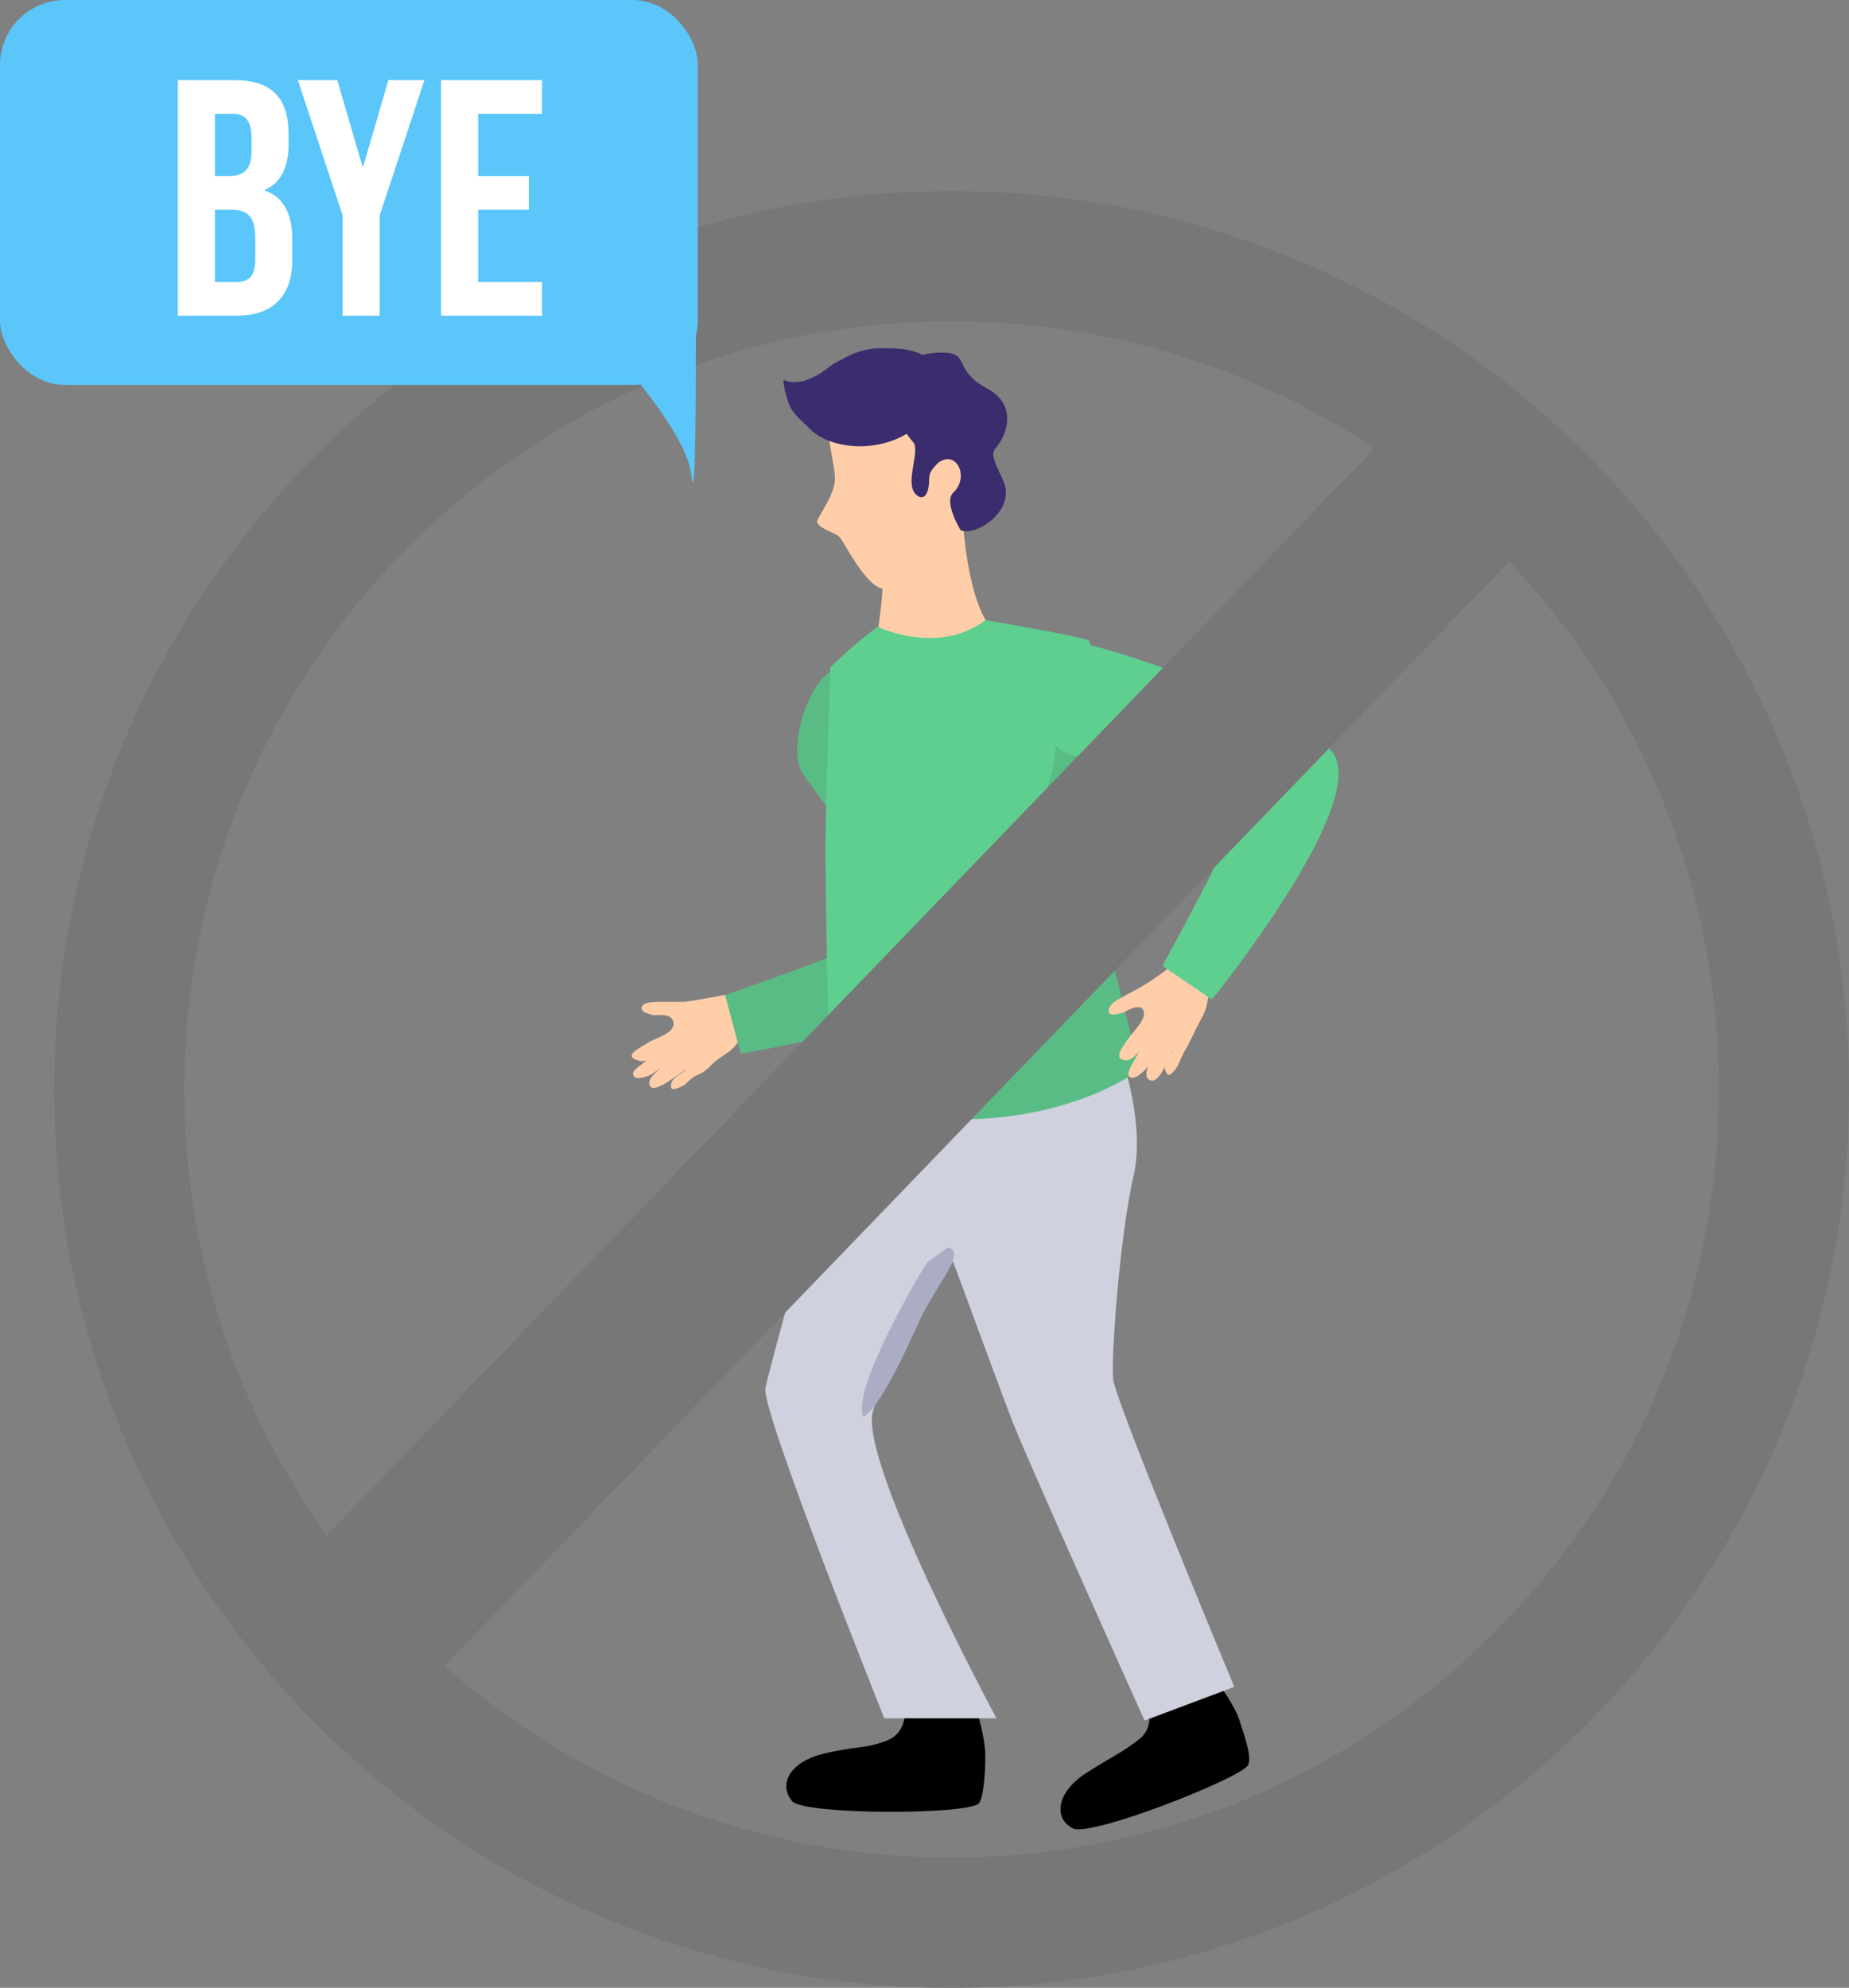 <?xml version="1.0" encoding="UTF-8" standalone="no"?>
<svg
   xmlns:dc="http://purl.org/dc/elements/1.1/"
   xmlns:cc="http://creativecommons.org/ns#"
   xmlns:rdf="http://www.w3.org/1999/02/22-rdf-syntax-ns#"
   xmlns:svg="http://www.w3.org/2000/svg"
   xmlns="http://www.w3.org/2000/svg"
   width="313.191"
   height="336.713"
   viewBox="0 0 313.191 336.713"
   fill="none"
   version="1.1"
   id="svg48">
  <rect x="0" y="0" width="313.191" height="336.713" fill="#808080" stroke="none"/>
  <defs
     id="defs52" />
  <path
     d="m 165.372,289.539 c 0,0 1.52,4.565 1.52,7.989 0,3.424 -0.38,7.229 -1.14,7.99 -2.28,1.902 -29.26,1.902 -31.54,-0.381 -2.28,-2.663 -0.76,-6.467 4.94,-7.989 6.08,-1.522 6.84,-0.761 11.02,-2.283 3.8,-1.521 3.04,-5.706 3.04,-5.706 z"
     fill="#000000"
     id="path2" />
  <path
     d="m 205.652,284.213 c 0,0 3.04,3.804 4.18,6.848 1.14,3.424 2.28,6.848 1.52,7.989 -1.52,2.283 -26.6,12.174 -29.64,10.652 -3.04,-1.522 -3.04,-5.706 1.9,-9.13 5.32,-3.424 6.08,-3.424 9.5,-6.087 3.04,-2.663 0.76,-6.468 0.76,-6.468 z"
     fill="#000000"
     id="path4" />
  <path
     d="m 146.37,174.268 36.48,4.184 c 0,0 -32.68,52.12 -34.96,60.49 -2.66,8.369 20.9,52.119 20.9,52.119 h -19 c 0,0 -20.9,-52.119 -20.14,-55.924 0.76,-4.184 16.72,-60.869 16.72,-60.869 z"
     fill="#d0d1de"
     id="path6" />
  <path
     d="m 147.892,176.931 h 41.42 c 0,0 4.94,12.934 2.66,22.445 -2.28,9.892 -3.8,30.435 -3.42,34.239 0.38,3.805 20.52,52.12 20.52,52.12 l -15.2,5.706 c 0,0 -20.9,-46.413 -22.8,-51.739 -1.9,-4.945 -23.18,-62.771 -23.18,-62.771 z"
     fill="#d0d1de"
     id="path8" />
  <path
     d="m 149.792,90.952 c 3.42,0.381 6.84,0 9.88,-0.761 1.14,-0.38 2.28,-0.761 3.42,-1.141 0.38,4.185 1.52,14.076 4.94,17.5 0,0 -0.38,4.946 -9.12,6.087 -8.74,1.141 -10.26,-5.326 -10.26,-5.326 0,0 1.52,-10.272 1.14,-16.359 z"
     fill="#ffcea9"
     id="path10" />
  <path
     d="m 125.09,168.181 c -3.04,0.38 -6.08,1.141 -9.12,1.521 -1.52,0 -2.66,0 -4.18,0 -0.76,0 -2.66,0 -3.04,0.761 -0.38,1.141 1.14,1.141 1.9,1.522 1.14,0 3.04,-0.381 3.42,1.141 0.38,1.902 -3.04,2.663 -4.18,3.424 -1.14,0.761 -4.56,2.283 -1.9,3.044 1.52,0.76 4.56,-1.522 5.7,-2.283 -1.52,0.761 -3.04,1.522 -4.18,2.283 -0.76,0.76 -2.28,1.521 -2.28,2.282 0,1.522 3.04,0.381 3.8,-0.38 1.9,-1.142 1.9,-1.142 3.42,-2.283 -1.14,0.761 -5.7,3.424 -4.18,4.946 1.14,0.761 4.56,-2.283 6.08,-3.044 -0.76,0.761 -3.04,1.522 -2.66,3.044 0,0.761 1.52,0 2.28,-0.381 0.76,-0.761 1.52,-1.521 2.66,-1.902 0.76,-0.38 1.14,-0.761 1.9,-1.522 1.52,-1.521 3.04,-1.902 4.18,-3.423 1.14,-1.522 2.28,-3.424 3.8,-4.566 -3.8,-0.38 -1.52,-2.663 -3.42,-4.184 z"
     fill="#ffcea9"
     id="path12" />
  <path
     d="m 168.032,106.55 c 0,0.381 0,0.381 0,0 0,0.381 0,0.381 0,0.381 0,0 0,0.38 -0.38,0.38 0,0.381 -0.38,0.381 -0.38,0.761 -0.38,0.38 -0.76,1.141 -1.52,1.522 -0.38,0.38 -0.76,0.38 -1.14,0.761 -0.38,0.38 -0.76,0.38 -1.52,0.76 -0.38,-2.282 -1.52,-4.184 -3.42,-5.706 -3.04,-3.044 -6.46,-4.185 -10.26,-4.565 0.38,-3.424 0.76,-7.229 0.38,-10.272 3.42,0.38 6.84,0 9.88,-0.761 1.14,-0.38 2.28,-0.761 3.42,-1.141 0.38,4.565 1.52,14.076 4.94,17.88 z"
     fill="#ffcea9"
     id="path14" />
  <path
     d="m 122.812,168.561 2.66,9.891 c 0,0 43.32,-6.847 43.32,-17.88 0,-9.891 -19,-45.652 -23.94,-47.554 -6.84,-2.663 -12.16,13.695 -8.74,18.261 7.22,9.891 17.48,23.967 15.96,25.869 -1.9,1.902 -29.26,11.413 -29.26,11.413 z"
     fill="#5abc85"
     id="path16" />
  <path
     d="m 156.632,65.083 c 0,0 -14.82,0 -15.96,4.185 -1.14,3.804 0.76,9.13 0.76,11.793 0,2.663 -2.66,6.087 -3.04,7.229 0,1.141 3.04,1.902 3.8,2.663 0.76,0.761 4.18,7.989 7.22,8.75 3.04,1.141 14.06,-7.609 15.58,-14.457 1.14,-6.848 -4.18,-19.402 -8.36,-20.163 z"
     fill="#ffcea9"
     id="path18" />
  <path
     d="m 148.652,106.17 c 0,0 10.26,4.946 18.24,-1.141 0,0 15.58,2.663 17.48,3.424 1.52,0.76 -2.659,23.206 -0.759,34.239 1.9,11.413 9.12,38.424 9.12,38.424 0,0 -19.381,14.837 -52.061,5.326 0,0 -1.14,-38.044 -0.76,-48.696 0.38,-15.598 0.76,-24.728 0.76,-24.728 0,0 3.8,-3.805 7.98,-6.848 z"
     fill="#5fcf90"
     id="path20" />
  <path
     d="m 172.591,167.8 c 1.52,-6.087 2.28,-11.794 1.52,-17.881 -1.14,-6.467 3.8,-15.217 4.56,-22.065 0.76,-7.228 1.52,-12.174 6.46,-15.978 -0.38,6.848 -2.66,22.065 -1.14,30.815 1.9,11.413 9.12,38.424 9.12,38.424 0,0 -12.16,9.511 -33.82,8.37 8.36,-4.946 11.02,-11.794 13.3,-21.685 z"
     fill="#5abc85"
     id="path22" />
  <path
     d="m 151.31,68.506 c 0,0 0.76,3.424 3.42,6.468 1.14,1.521 -1.52,6.847 0.38,8.75 1.14,1.141 2.28,0.38 2.28,-2.663 0,-1.142 0.76,-1.903 1.52,-2.663 3.04,-2.283 5.32,2.282 2.66,4.945 -1.9,1.522 1.14,6.468 1.14,6.468 2.66,1.141 9.5,-3.424 7.22,-8.37 -1.52,-3.424 -2.28,-4.565 -1.14,-5.706 1.9,-2.283 3.42,-7.229 -1.52,-9.892 -6.46,-3.424 -2.28,-6.467 -8.74,-6.087 -6.08,0.381 -9.88,5.326 -7.22,8.75 z"
     fill="#3a2c6d"
     id="path24" />
  <path
     d="m 160.431,62.42 c -0.76,-1.142 -3.42,-1.903 -4.94,-2.663 -1.9,-0.761 -4.18,-0.761 -6.46,-0.761 -2.28,0 -4.56,0.761 -6.46,1.902 -1.9,0.761 -3.04,2.283 -4.94,3.043 -1.52,0.761 -3.42,1.142 -4.94,0.381 0,1.141 0.76,3.804 1.14,4.565 0.76,1.522 2.28,2.663 3.8,4.185 4.18,3.424 12.16,3.424 17.1,-0.381 2.28,-1.902 4.18,-3.424 4.94,-6.087 -0.38,-1.902 0,-2.663 0.76,-4.184 z"
     fill="#3a2c6d"
     id="path26" />
  <path
     d="m 201.091,161.713 c -2.28,1.522 -4.94,3.805 -7.6,5.326 -1.14,0.761 -2.28,1.142 -3.42,1.903 -0.76,0.38 -2.28,1.141 -2.28,2.282 0,1.141 1.9,0.381 2.28,0.381 0.76,-0.381 2.66,-1.522 3.42,-0.761 1.14,1.521 -1.52,3.804 -2.28,4.945 -0.76,1.142 -3.04,3.805 -0.38,3.805 1.52,0 3.42,-3.424 4.18,-4.566 -1.14,1.142 -1.9,2.664 -2.66,4.185 -0.38,0.761 -1.52,2.283 -1.14,3.044 0.76,1.141 3.04,-1.142 3.42,-1.902 1.14,-1.522 1.14,-1.903 1.9,-3.424 -0.76,1.141 -3.8,5.706 -1.52,6.087 1.52,0.38 3.04,-4.185 3.8,-5.326 -0.38,1.141 -2.28,2.663 -1.14,4.184 0.38,0.761 1.52,-0.761 1.9,-1.521 0.38,-0.761 0.76,-1.903 1.52,-3.044 0.38,-0.761 0.76,-1.522 1.14,-2.283 0.76,-1.902 1.9,-3.043 2.28,-5.326 0.38,-1.902 0.76,-3.804 1.14,-5.706 -3.42,1.141 -2.28,-1.902 -4.56,-2.283 z"
     fill="#ffcea9"
     id="path28" />
  <path
     d="m 196.912,163.615 8.36,5.707 c 0,0 27.74,-34.239 20.14,-42.228 -6.84,-7.229 -44.84,-20.924 -49.78,-19.022 -6.84,2.663 0,18.261 5.7,19.782 11.78,2.663 28.88,6.087 29.26,8.37 0.38,1.522 -13.68,27.391 -13.68,27.391 z"
     fill="#5fcf90"
     id="path30" />
  <path
     d="m 161.191,32.365 c -83.98,0 -152,68.098 -152,152.174 0,84.076 68.02,152.174 152,152.174 83.98,0 152,-68.098 152,-152.174 0,-84.076 -68.02,-152.174 -152,-152.174 z m 0,282.283 c -71.82,0 -129.96,-58.207 -129.96,-130.109 0,-71.902 58.14,-130.108 129.96,-130.108 71.82,0 129.96,58.206 129.96,130.108 0,71.902 -58.14,130.109 -129.96,130.109 z"
     fill="#777777"
     id="path32" />
  <rect
     width="29.725"
     height="262.227"
     transform="matrix(0.719,0.695,-0.694,0.72,0,0)"
     fill="#777777"
     id="rect34"
     x="220.334"
     y="-110.353" />
  <rect
     x="0"
     y="0"
     width="118.198"
     height="65.211"
     rx="11"
     fill="#5bc6f9"
     id="rect36" />
  <path
     d="m 117.1,80.43 c -0.741,-6.749 -11.403,-19.099 -16.642,-24.43 l 17.406,-3.069 c 0.054,11.979 -0.024,34.249 -0.764,27.499 z"
     fill="#5bc6f9"
     id="path38" />
  <path
     d="m 146.292,239.974 c -2.257,-3.54 7.999,-22 10.828,-26.206 l 3.478,-2.481 c 3.211,1.107 -2.068,6.048 -5.121,13.006 -4.547,10.223 -7.441,14.641 -9.185,15.681 z"
     fill="#abadc4"
     id="path40" />
  <path
     d="m 30.128,13.574 h 9.462 c 3.23,0 5.586,0.76 7.068,2.28 1.482,1.482 2.223,3.781 2.223,6.897 v 1.596 c 0,2.052 -0.342,3.724 -1.026,5.016 -0.646,1.292 -1.653,2.223 -3.021,2.793 v 0.114 c 3.116,1.064 4.674,3.838 4.674,8.322 v 3.42 c 0,3.078 -0.817,5.434 -2.451,7.068 -1.596,1.596 -3.952,2.394 -7.068,2.394 h -9.861 z m 8.721,16.245 c 1.254,0 2.185,-0.323 2.793,-0.969 0.646,-0.646 0.969,-1.729 0.969,-3.249 v -2.223 c 0,-1.444 -0.266,-2.489 -0.798,-3.135 -0.494,-0.646 -1.292,-0.969 -2.394,-0.969 h -3.021 v 10.545 z m 1.14,17.955 c 1.102,0 1.919,-0.285 2.451,-0.855 0.532,-0.608 0.798,-1.634 0.798,-3.078 v -3.477 c 0,-1.824 -0.323,-3.078 -0.969,-3.762 -0.608,-0.722 -1.634,-1.083 -3.078,-1.083 h -2.793 v 12.255 z"
     fill="#ffffff"
     id="path42" />
  <path
     d="m 58.039,36.488 -7.581,-22.914 h 6.669 l 4.275,14.649 h 0.114 l 4.275,-14.649 h 6.099 l -7.581,22.914 v 16.986 h -6.27 z"
     fill="#ffffff"
     id="path44" />
  <path
     d="m 74.715,13.574 h 17.1 v 5.7 h -10.83 v 10.545 h 8.607 v 5.7 h -8.607 v 12.255 h 10.83 v 5.7 h -17.1 z"
     fill="#ffffff"
     id="path46" />
</svg>
